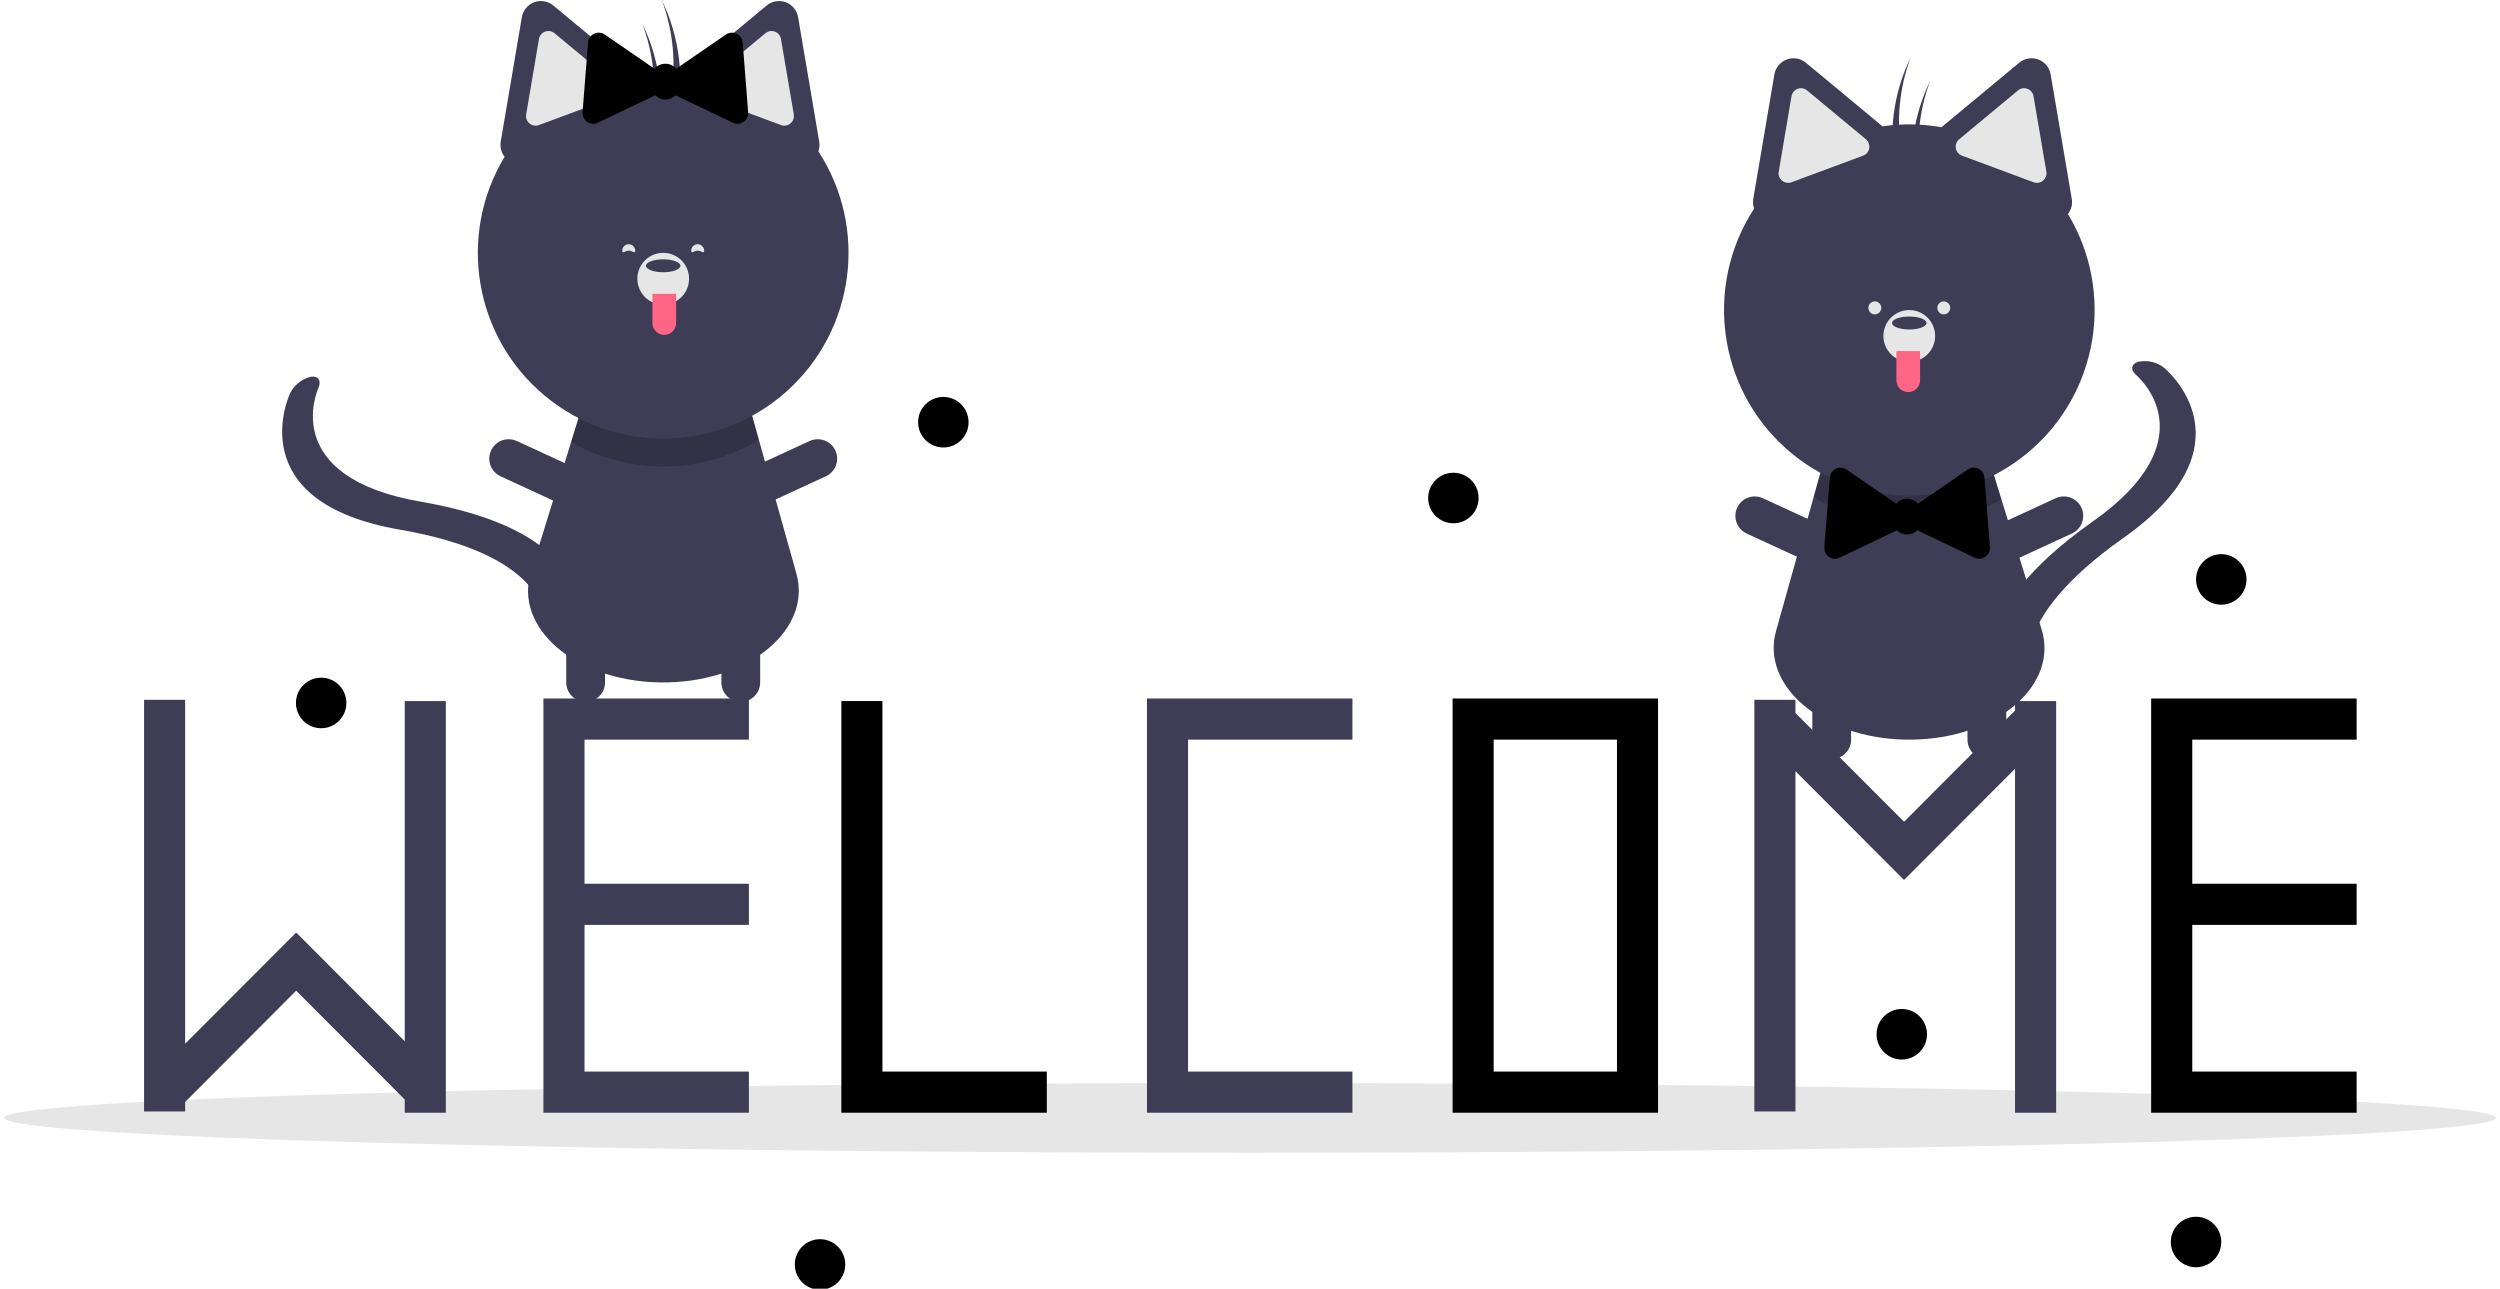 <?xml version="1.0" encoding="UTF-8"?>
<svg xmlns="http://www.w3.org/2000/svg" xmlns:xlink="http://www.w3.org/1999/xlink" width="291px" height="150px" viewBox="0 0 290 150" version="1.1">
<defs>
<filter id="alpha" filterUnits="objectBoundingBox" x="0%" y="0%" width="100%" height="100%">
  <feColorMatrix type="matrix" in="SourceGraphic" values="0 0 0 0 1 0 0 0 0 1 0 0 0 0 1 0 0 0 1 0"/>
</filter>
<mask id="mask0">
  <g filter="url(#alpha)">
<rect x="0" y="0" width="290" height="150" style="fill:rgb(0%,0%,0%);fill-opacity:0.2;stroke:none;"/>
  </g>
</mask>
<clipPath id="clip1">
  <rect x="0" y="0" width="290" height="150"/>
</clipPath>
<g id="surface5" clip-path="url(#clip1)">
<path style=" stroke:none;fill-rule:nonzero;fill:rgb(0%,0%,0%);fill-opacity:1;" d="M 232.461 58.113 C 225.668 62.004 217.309 61.906 210.605 57.863 L 211.707 53.93 L 231.273 54.266 Z M 232.461 58.113 "/>
</g>
<mask id="mask1">
  <g filter="url(#alpha)">
<rect x="0" y="0" width="290" height="150" style="fill:rgb(0%,0%,0%);fill-opacity:0.2;stroke:none;"/>
  </g>
</mask>
<clipPath id="clip2">
  <rect x="0" y="0" width="290" height="150"/>
</clipPath>
<g id="surface8" clip-path="url(#clip2)">
<path style=" stroke:none;fill-rule:nonzero;fill:rgb(0%,0%,0%);fill-opacity:1;" d="M 65.977 51.453 C 72.77 55.344 81.133 55.25 87.836 51.203 L 86.73 47.27 L 67.164 47.605 Z M 65.977 51.453 "/>
</g>
</defs>
<g id="surface1">
<path style=" stroke:none;fill-rule:nonzero;fill:rgb(90.196%,90.196%,90.196%);fill-opacity:1;" d="M 290.023 130.121 C 290.023 127.875 225.102 126.059 145.012 126.059 C 64.926 126.059 0 127.875 0 130.121 C 0 132.363 64.926 134.184 145.012 134.184 C 225.102 134.184 290.023 132.363 290.023 130.121 Z M 290.023 130.121 "/>
<path style=" stroke:none;fill-rule:nonzero;fill:rgb(24.706%,23.922%,33.725%);fill-opacity:1;" d="M 222.293 86.09 C 222.109 86.09 221.926 86.094 221.742 86.094 C 221.555 86.094 221.375 86.09 221.191 86.09 C 211.484 85.867 204.445 79.793 206.238 73.418 L 210.605 57.863 L 211.707 53.93 L 231.273 54.266 L 232.461 58.113 L 237.145 73.266 C 239.125 79.676 232.09 85.867 222.293 86.09 Z M 222.293 86.09 "/>
<use xlink:href="#surface5" mask="url(#mask0)"/>
<path style=" stroke:none;fill-rule:nonzero;fill:rgb(24.706%,23.922%,33.725%);fill-opacity:1;" d="M 231.637 73.934 C 232.48 70.777 235.258 66.227 243.051 60.738 C 256.637 51.164 248.531 43.984 248.18 43.684 C 247.441 43.055 247.551 42.344 248.434 42.102 C 249.469 41.895 250.543 42.145 251.379 42.789 C 251.82 43.156 261.969 51.836 246.637 62.637 C 232.84 72.359 235.773 78.707 235.809 78.766 C 236.176 79.445 235.586 79.988 234.48 79.98 C 233.379 79.973 232.188 79.418 231.816 78.742 C 231.738 78.598 230.848 76.871 231.637 73.934 Z M 231.637 73.934 "/>
<path style=" stroke:none;fill-rule:nonzero;fill:rgb(24.706%,23.922%,33.725%);fill-opacity:1;" d="M 212.711 88.355 C 211.465 88.355 210.453 87.344 210.453 86.094 L 210.453 76.293 C 210.453 75.043 211.465 74.031 212.711 74.031 C 213.957 74.031 214.969 75.043 214.969 76.293 L 214.969 86.094 C 214.969 87.344 213.957 88.355 212.711 88.355 Z M 212.711 88.355 "/>
<path style=" stroke:none;fill-rule:nonzero;fill:rgb(24.706%,23.922%,33.725%);fill-opacity:1;" d="M 214.691 65.09 C 214.172 66.223 212.828 66.723 211.695 66.199 L 202.809 62.102 C 201.68 61.578 201.184 60.238 201.703 59.105 C 202.227 57.969 203.566 57.473 204.695 57.992 L 213.586 62.09 C 214.715 62.613 215.211 63.953 214.691 65.09 Z M 214.691 65.09 "/>
<path style=" stroke:none;fill-rule:nonzero;fill:rgb(24.706%,23.922%,33.725%);fill-opacity:1;" d="M 228.793 65.09 C 229.312 66.223 230.652 66.723 231.785 66.199 L 240.672 62.102 C 241.805 61.582 242.301 60.238 241.781 59.102 C 241.262 57.969 239.918 57.473 238.785 57.992 L 229.898 62.09 C 228.766 62.613 228.27 63.953 228.793 65.09 Z M 228.793 65.09 "/>
<path style=" stroke:none;fill-rule:nonzero;fill:rgb(24.706%,23.922%,33.725%);fill-opacity:1;" d="M 230.773 88.355 C 232.02 88.355 233.027 87.344 233.027 86.094 L 233.027 76.293 C 233.027 75.043 232.02 74.031 230.773 74.031 C 229.523 74.031 228.516 75.043 228.516 76.293 L 228.516 86.094 C 228.516 87.344 229.523 88.355 230.773 88.355 Z M 230.773 88.355 "/>
<path style=" stroke:none;fill-rule:nonzero;fill:rgb(24.706%,23.922%,33.725%);fill-opacity:1;" d="M 240.207 24.91 C 240.602 24.414 240.766 23.77 240.652 23.141 L 239.426 15.902 L 238.195 8.66 C 238.062 7.863 237.512 7.203 236.758 6.922 C 236.004 6.641 235.156 6.785 234.535 7.301 L 228.891 11.984 L 225.488 14.809 C 223.219 14.406 220.902 14.371 218.621 14.707 L 215.348 11.984 L 209.703 7.301 C 209.082 6.785 208.234 6.641 207.477 6.922 C 206.723 7.203 206.176 7.863 206.039 8.66 L 204.812 15.902 L 203.582 23.145 C 203.516 23.523 203.551 23.914 203.68 24.277 C 197.852 33.23 199.434 45.105 207.398 52.215 C 215.363 59.324 227.32 59.531 235.527 52.703 C 243.734 45.871 245.723 34.059 240.207 24.91 Z M 240.207 24.91 "/>
<path style=" stroke:none;fill-rule:nonzero;fill:rgb(90.196%,90.196%,90.196%);fill-opacity:1;" d="M 209.137 10.266 C 209 10.266 208.867 10.293 208.742 10.34 C 208.367 10.477 208.098 10.805 208.031 11.199 L 206.543 19.98 C 206.473 20.375 206.621 20.773 206.93 21.027 C 207.238 21.285 207.656 21.355 208.031 21.215 L 216.367 18.117 C 216.738 17.98 217.012 17.652 217.078 17.258 C 217.145 16.863 216.996 16.465 216.691 16.211 L 216.691 16.207 L 209.844 10.527 C 209.645 10.359 209.395 10.27 209.137 10.266 Z M 209.137 10.266 "/>
<path style=" stroke:none;fill-rule:nonzero;fill:rgb(90.196%,90.196%,90.196%);fill-opacity:1;" d="M 235.102 10.266 C 234.84 10.27 234.59 10.359 234.391 10.527 L 227.547 16.211 C 227.238 16.465 227.09 16.863 227.156 17.258 C 227.227 17.652 227.496 17.98 227.871 18.117 L 236.207 21.215 C 236.578 21.355 237 21.285 237.305 21.027 C 237.613 20.773 237.762 20.375 237.695 19.98 L 236.203 11.199 C 236.141 10.805 235.867 10.477 235.492 10.34 C 235.367 10.293 235.234 10.266 235.102 10.266 Z M 235.102 10.266 "/>
<path style=" stroke:none;fill-rule:nonzero;fill:rgb(90.196%,90.196%,90.196%);fill-opacity:1;" d="M 224.75 39.105 C 224.75 40.77 223.402 42.121 221.742 42.121 C 220.078 42.121 218.73 40.77 218.73 39.105 C 218.73 37.438 220.078 36.09 221.742 36.09 C 223.402 36.09 224.75 37.438 224.75 39.105 Z M 224.75 39.105 "/>
<path style=" stroke:none;fill-rule:nonzero;fill:rgb(24.706%,23.922%,33.725%);fill-opacity:1;" d="M 223.75 37.598 C 223.75 37.18 222.852 36.844 221.742 36.844 C 220.633 36.844 219.734 37.18 219.734 37.598 C 219.734 38.012 220.633 38.352 221.742 38.352 C 222.852 38.352 223.75 38.012 223.75 37.598 Z M 223.75 37.598 "/>
<path style=" stroke:none;fill-rule:nonzero;fill:rgb(100%,39.608%,51.765%);fill-opacity:1;" d="M 220.238 40.863 L 222.996 40.863 L 222.996 44.254 C 222.996 45.02 222.379 45.637 221.617 45.637 C 220.855 45.637 220.238 45.02 220.238 44.254 Z M 220.238 40.863 "/>
<path style=" stroke:none;fill-rule:nonzero;fill:rgb(24.706%,23.922%,33.725%);fill-opacity:1;" d="M 221.91 6.66 C 221.766 6.961 221.625 7.266 221.492 7.574 C 219.934 11.211 219.41 15.207 219.977 19.125 C 220.258 18.715 220.555 18.285 220.855 17.855 C 220.211 14.094 220.574 10.23 221.91 6.66 Z M 221.91 6.66 "/>
<path style=" stroke:none;fill-rule:nonzero;fill:rgb(24.706%,23.922%,33.725%);fill-opacity:1;" d="M 224.168 9.426 C 224.023 9.727 223.883 10.027 223.75 10.34 C 222.191 13.977 221.668 17.973 222.23 21.891 C 222.516 21.477 222.812 21.051 223.113 20.617 C 222.469 16.859 222.832 12.996 224.168 9.426 Z M 224.168 9.426 "/>
<path style=" stroke:none;fill-rule:nonzero;fill:rgb(0%,0%,0%);fill-opacity:1;" d="M 231.125 63.688 L 230.492 55.586 C 230.457 55.141 230.188 54.746 229.785 54.555 C 229.383 54.363 228.906 54.402 228.539 54.652 L 225.195 56.957 L 222.754 58.637 C 222.438 58.266 221.977 58.051 221.492 58.051 C 221.004 58.051 220.543 58.266 220.227 58.637 L 217.785 56.957 L 214.441 54.652 C 214.074 54.402 213.602 54.363 213.199 54.555 C 212.797 54.746 212.527 55.141 212.492 55.586 L 212.172 59.637 L 211.855 63.688 C 211.82 64.133 212.023 64.566 212.391 64.816 C 212.762 65.07 213.234 65.109 213.637 64.914 L 217.297 63.164 L 220.305 61.727 C 220.621 62.047 221.047 62.223 221.492 62.223 C 221.938 62.223 222.363 62.047 222.676 61.727 L 225.684 63.164 L 229.344 64.914 C 229.746 65.109 230.223 65.07 230.59 64.816 C 230.957 64.566 231.16 64.133 231.125 63.688 Z M 231.125 63.688 "/>
<path style=" stroke:none;fill-rule:nonzero;fill:rgb(90.196%,90.196%,90.196%);fill-opacity:1;" d="M 218.48 35.836 C 218.48 36.254 218.145 36.59 217.73 36.59 C 217.312 36.59 216.977 36.254 216.977 35.836 C 216.977 35.422 217.312 35.082 217.73 35.082 C 218.145 35.082 218.48 35.422 218.48 35.836 Z M 218.48 35.836 "/>
<path style=" stroke:none;fill-rule:nonzero;fill:rgb(90.196%,90.196%,90.196%);fill-opacity:1;" d="M 226.508 35.836 C 226.508 36.254 226.172 36.59 225.754 36.59 C 225.34 36.59 225.004 36.254 225.004 35.836 C 225.004 35.422 225.34 35.082 225.754 35.082 C 226.172 35.082 226.508 35.422 226.508 35.836 Z M 226.508 35.836 "/>
<path style=" stroke:none;fill-rule:nonzero;fill:rgb(24.706%,23.922%,33.725%);fill-opacity:1;" d="M 76.145 79.43 C 76.328 79.43 76.512 79.434 76.699 79.434 C 76.883 79.434 77.066 79.43 77.25 79.43 C 86.957 79.207 93.992 73.133 92.199 66.758 L 87.836 51.203 L 86.73 47.27 L 67.164 47.605 L 65.977 51.453 L 61.297 66.605 C 59.316 73.016 66.352 79.207 76.145 79.43 Z M 76.145 79.43 "/>
<use xlink:href="#surface8" mask="url(#mask1)"/>
<path style=" stroke:none;fill-rule:nonzero;fill:rgb(24.706%,23.922%,33.725%);fill-opacity:1;" d="M 64.426 65.43 C 62.316 62.941 57.859 60.016 48.473 58.395 C 32.105 55.566 36.367 45.605 36.555 45.184 C 36.949 44.297 36.551 43.703 35.648 43.859 C 34.625 44.117 33.762 44.805 33.281 45.746 C 33.039 46.262 27.574 58.461 46.043 61.652 C 62.668 64.523 62.727 71.52 62.723 71.586 C 62.676 72.359 63.445 72.598 64.438 72.117 C 65.43 71.637 66.273 70.625 66.32 69.852 C 66.328 69.688 66.391 67.746 64.426 65.43 Z M 64.426 65.43 "/>
<path style=" stroke:none;fill-rule:nonzero;fill:rgb(24.706%,23.922%,33.725%);fill-opacity:1;" d="M 85.727 81.695 C 86.973 81.695 87.984 80.684 87.984 79.434 L 87.984 69.633 C 87.984 68.387 86.973 67.375 85.727 67.375 C 84.48 67.375 83.473 68.387 83.469 69.633 L 83.469 79.434 C 83.469 80.684 84.48 81.695 85.727 81.695 Z M 85.727 81.695 "/>
<path style=" stroke:none;fill-rule:nonzero;fill:rgb(24.706%,23.922%,33.725%);fill-opacity:1;" d="M 83.746 58.43 C 84.27 59.562 85.609 60.062 86.742 59.539 L 95.629 55.441 C 96.363 55.105 96.859 54.402 96.938 53.598 C 97.012 52.793 96.648 52.008 95.992 51.539 C 95.332 51.074 94.477 50.996 93.742 51.332 L 84.855 55.43 C 83.723 55.953 83.227 57.293 83.746 58.43 Z M 83.746 58.43 "/>
<path style=" stroke:none;fill-rule:nonzero;fill:rgb(24.706%,23.922%,33.725%);fill-opacity:1;" d="M 69.648 58.43 C 69.125 59.562 67.785 60.062 66.652 59.539 L 57.766 55.441 C 57.031 55.105 56.535 54.402 56.461 53.598 C 56.383 52.793 56.746 52.008 57.402 51.539 C 58.062 51.074 58.918 50.996 59.652 51.332 L 68.539 55.43 C 69.672 55.953 70.168 57.293 69.648 58.43 Z M 69.648 58.43 "/>
<path style=" stroke:none;fill-rule:nonzero;fill:rgb(24.706%,23.922%,33.725%);fill-opacity:1;" d="M 67.668 81.695 C 66.422 81.695 65.41 80.684 65.41 79.434 L 65.41 69.633 C 65.41 68.387 66.422 67.375 67.668 67.375 C 68.914 67.375 69.922 68.387 69.926 69.633 L 69.926 79.434 C 69.926 80.684 68.914 81.695 67.668 81.695 Z M 67.668 81.695 "/>
<path style=" stroke:none;fill-rule:nonzero;fill:rgb(24.706%,23.922%,33.725%);fill-opacity:1;" d="M 94.758 17.617 C 94.891 17.254 94.922 16.863 94.855 16.484 L 93.629 9.242 L 92.398 2 C 92.266 1.207 91.715 0.543 90.961 0.262 C 90.207 -0.02 89.359 0.125 88.738 0.641 L 83.094 5.328 L 79.816 8.047 C 77.539 7.711 75.219 7.746 72.949 8.148 L 69.551 5.328 L 63.906 0.641 C 63.285 0.125 62.438 -0.02 61.68 0.262 C 60.926 0.543 60.379 1.207 60.242 2 L 59.016 9.242 L 57.785 16.484 C 57.676 17.109 57.84 17.754 58.234 18.25 C 52.711 27.402 54.695 39.223 62.906 46.059 C 71.113 52.891 83.078 52.684 91.047 45.57 C 99.016 38.457 100.594 26.57 94.758 17.617 Z M 94.758 17.617 "/>
<path style=" stroke:none;fill-rule:nonzero;fill:rgb(90.196%,90.196%,90.196%);fill-opacity:1;" d="M 88.594 3.867 L 81.75 9.551 C 81.441 9.805 81.293 10.203 81.359 10.598 C 81.426 10.992 81.699 11.32 82.074 11.457 L 90.41 14.559 C 90.781 14.695 91.203 14.625 91.508 14.371 C 91.816 14.113 91.965 13.715 91.898 13.32 L 90.406 4.539 C 90.344 4.145 90.07 3.816 89.695 3.68 C 89.57 3.633 89.438 3.605 89.305 3.605 C 89.043 3.609 88.793 3.699 88.594 3.867 Z M 88.594 3.867 "/>
<path style=" stroke:none;fill-rule:nonzero;fill:rgb(90.196%,90.196%,90.196%);fill-opacity:1;" d="M 62.945 3.68 C 62.57 3.816 62.301 4.145 62.234 4.539 L 60.746 13.32 C 60.676 13.715 60.824 14.113 61.133 14.371 C 61.441 14.625 61.859 14.695 62.234 14.559 L 70.57 11.457 C 70.941 11.32 71.215 10.992 71.281 10.598 C 71.348 10.203 71.199 9.805 70.895 9.551 L 64.047 3.867 C 63.848 3.699 63.598 3.609 63.34 3.605 C 63.203 3.605 63.07 3.633 62.945 3.68 Z M 62.945 3.68 "/>
<path style=" stroke:none;fill-rule:nonzero;fill:rgb(90.196%,90.196%,90.196%);fill-opacity:1;" d="M 79.707 32.445 C 79.707 34.109 78.359 35.461 76.699 35.461 C 75.035 35.461 73.688 34.109 73.688 32.445 C 73.688 30.777 75.035 29.43 76.699 29.43 C 78.359 29.43 79.707 30.777 79.707 32.445 Z M 79.707 32.445 "/>
<path style=" stroke:none;fill-rule:nonzero;fill:rgb(24.706%,23.922%,33.725%);fill-opacity:1;" d="M 78.703 30.938 C 78.703 30.52 77.805 30.184 76.699 30.184 C 75.59 30.184 74.691 30.52 74.691 30.938 C 74.691 31.352 75.59 31.691 76.699 31.691 C 77.805 31.691 78.703 31.352 78.703 30.938 Z M 78.703 30.938 "/>
<path style=" stroke:none;fill-rule:nonzero;fill:rgb(100%,39.608%,51.765%);fill-opacity:1;" d="M 76.824 38.977 C 76.062 38.977 75.441 38.359 75.441 37.594 L 75.441 34.203 L 78.203 34.203 L 78.203 37.594 C 78.203 38.359 77.586 38.977 76.824 38.977 Z M 76.824 38.977 "/>
<path style=" stroke:none;fill-rule:nonzero;fill:rgb(24.706%,23.922%,33.725%);fill-opacity:1;" d="M 76.531 0 C 76.676 0.301 76.816 0.605 76.945 0.914 C 78.504 4.551 79.027 8.547 78.465 12.465 C 78.184 12.055 77.887 11.625 77.582 11.195 C 78.23 7.434 77.867 3.57 76.531 0 Z M 76.531 0 "/>
<path style=" stroke:none;fill-rule:nonzero;fill:rgb(24.706%,23.922%,33.725%);fill-opacity:1;" d="M 74.273 2.766 C 74.418 3.066 74.559 3.367 74.691 3.68 C 76.246 7.316 76.77 11.312 76.207 15.23 C 75.926 14.816 75.629 14.391 75.324 13.957 C 75.973 10.199 75.609 6.336 74.273 2.766 Z M 74.273 2.766 "/>
<path style=" stroke:none;fill-rule:nonzero;fill:rgb(0%,0%,0%);fill-opacity:1;" d="M 67.312 13.055 L 67.629 9.004 L 67.949 4.953 C 67.984 4.508 68.254 4.113 68.656 3.922 C 69.059 3.73 69.531 3.766 69.898 4.02 L 73.242 6.32 L 75.684 8 C 76 7.633 76.461 7.418 76.949 7.418 C 77.434 7.418 77.895 7.633 78.211 8 L 80.652 6.32 L 83.996 4.02 C 84.363 3.766 84.84 3.73 85.242 3.922 C 85.645 4.113 85.914 4.508 85.949 4.953 L 86.582 13.055 C 86.617 13.5 86.414 13.93 86.047 14.184 C 85.68 14.438 85.203 14.473 84.801 14.281 L 81.141 12.531 L 78.133 11.094 C 77.82 11.41 77.395 11.59 76.949 11.59 C 76.504 11.59 76.078 11.41 75.766 11.094 L 72.754 12.531 L 69.094 14.281 C 68.691 14.473 68.219 14.438 67.852 14.184 C 67.48 13.93 67.277 13.5 67.312 13.055 Z M 67.312 13.055 "/>
<path style=" stroke:none;fill-rule:nonzero;fill:rgb(90.196%,90.196%,90.196%);fill-opacity:1;" d="M 79.957 29.176 C 79.957 29.594 80.297 29.176 80.711 29.176 C 81.125 29.176 81.465 29.594 81.465 29.176 C 81.461 28.762 81.125 28.426 80.711 28.426 C 80.297 28.426 79.961 28.762 79.957 29.176 Z M 79.957 29.176 "/>
<path style=" stroke:none;fill-rule:nonzero;fill:rgb(90.196%,90.196%,90.196%);fill-opacity:1;" d="M 73.438 29.176 C 73.438 29.594 73.102 29.176 72.684 29.176 C 72.27 29.176 71.93 29.594 71.93 29.176 C 71.934 28.762 72.27 28.426 72.684 28.426 C 73.098 28.426 73.438 28.762 73.438 29.176 Z M 73.438 29.176 "/>
<path style=" stroke:none;fill-rule:nonzero;fill:rgb(24.706%,23.922%,33.725%);fill-opacity:1;" d="M 156.922 86.094 L 156.922 81.305 L 133.008 81.305 L 133.008 129.52 L 156.922 129.52 L 156.922 124.73 L 137.789 124.73 L 137.789 86.094 Z M 156.922 86.094 "/>
<path style=" stroke:none;fill-rule:nonzero;fill:rgb(0%,0%,0%);fill-opacity:1;" d="M 168.582 81.305 L 168.582 129.52 L 192.496 129.52 L 192.496 81.305 Z M 187.715 124.73 L 173.363 124.73 L 173.363 86.094 L 187.715 86.094 Z M 187.715 124.73 "/>
<path style=" stroke:none;fill-rule:nonzero;fill:rgb(0%,0%,0%);fill-opacity:1;" d="M 102.215 124.73 L 102.215 81.602 L 97.434 81.602 L 97.434 129.52 L 121.348 129.52 L 121.348 124.73 Z M 102.215 124.73 "/>
<path style=" stroke:none;fill-rule:nonzero;fill:rgb(24.706%,23.922%,33.725%);fill-opacity:1;" d="M 86.672 86.094 L 86.672 81.305 L 62.754 81.305 L 62.754 129.52 L 86.672 129.52 L 86.672 124.73 L 67.539 124.73 L 67.539 107.656 L 86.672 107.656 L 86.672 102.867 L 67.539 102.867 L 67.539 86.094 Z M 86.672 86.094 "/>
<path style=" stroke:none;fill-rule:nonzero;fill:rgb(0%,0%,0%);fill-opacity:1;" d="M 273.812 86.094 L 273.812 81.305 L 249.895 81.305 L 249.895 129.52 L 273.812 129.52 L 273.812 124.73 L 254.68 124.73 L 254.68 107.656 L 273.812 107.656 L 273.812 102.867 L 254.68 102.867 L 254.68 86.094 Z M 273.812 86.094 "/>
<path style=" stroke:none;fill-rule:nonzero;fill:rgb(24.706%,23.922%,33.725%);fill-opacity:1;" d="M 46.613 81.602 L 46.613 121.207 L 34 108.57 L 33.973 108.602 L 33.945 108.574 L 21.051 121.488 L 21.051 81.453 L 16.27 81.453 L 16.27 129.371 L 21.051 129.371 L 21.051 128.266 L 33.973 115.32 L 46.613 127.984 L 46.613 129.52 L 51.395 129.52 L 51.395 81.602 Z M 46.613 81.602 "/>
<path style=" stroke:none;fill-rule:nonzero;fill:rgb(24.706%,23.922%,33.725%);fill-opacity:1;" d="M 234.051 81.602 L 234.051 82.707 L 221.129 95.652 L 208.492 82.992 L 208.492 81.453 L 203.707 81.453 L 203.707 129.371 L 208.492 129.371 L 208.492 89.77 L 221.102 102.402 L 221.133 102.371 L 221.156 102.398 L 234.051 89.484 L 234.051 129.52 L 238.836 129.52 L 238.836 81.602 Z M 234.051 81.602 "/>
<path style=" stroke:none;fill-rule:nonzero;fill:rgb(0%,0%,0%);fill-opacity:1;" d="M 112.242 49.145 C 112.242 50.77 110.926 52.086 109.305 52.086 C 107.684 52.086 106.367 50.77 106.367 49.145 C 106.367 47.52 107.684 46.203 109.305 46.203 C 110.926 46.203 112.242 47.52 112.242 49.145 Z M 112.242 49.145 "/>
<path style=" stroke:none;fill-rule:nonzero;fill:rgb(0%,0%,0%);fill-opacity:1;" d="M 39.82 81.824 C 39.82 83.449 38.508 84.766 36.887 84.766 C 35.266 84.766 33.949 83.449 33.949 81.824 C 33.949 80.199 35.266 78.883 36.887 78.883 C 38.508 78.883 39.82 80.199 39.82 81.824 Z M 39.82 81.824 "/>
<path style=" stroke:none;fill-rule:nonzero;fill:rgb(0%,0%,0%);fill-opacity:1;" d="M 97.887 147.184 C 97.887 148.809 96.574 150.125 94.953 150.125 C 93.332 150.125 92.016 148.809 92.016 147.184 C 92.016 145.559 93.332 144.242 94.953 144.242 C 96.574 144.242 97.887 145.559 97.887 147.184 Z M 97.887 147.184 "/>
<path style=" stroke:none;fill-rule:nonzero;fill:rgb(0%,0%,0%);fill-opacity:1;" d="M 171.609 57.969 C 171.609 59.59 170.297 60.91 168.676 60.91 C 167.055 60.91 165.738 59.59 165.738 57.969 C 165.738 56.344 167.055 55.027 168.676 55.027 C 170.297 55.027 171.609 56.344 171.609 57.969 Z M 171.609 57.969 "/>
<path style=" stroke:none;fill-rule:nonzero;fill:rgb(0%,0%,0%);fill-opacity:1;" d="M 258.055 144.57 C 258.055 146.191 256.742 147.508 255.121 147.508 C 253.5 147.508 252.184 146.191 252.184 144.57 C 252.184 142.945 253.5 141.629 255.121 141.629 C 256.742 141.629 258.055 142.945 258.055 144.57 Z M 258.055 144.57 "/>
<path style=" stroke:none;fill-rule:nonzero;fill:rgb(0%,0%,0%);fill-opacity:1;" d="M 260.992 67.445 C 260.992 69.07 259.676 70.387 258.055 70.387 C 256.434 70.387 255.121 69.07 255.121 67.445 C 255.121 65.82 256.434 64.504 258.055 64.504 C 259.676 64.504 260.992 65.82 260.992 67.445 Z M 260.992 67.445 "/>
<path style=" stroke:none;fill-rule:nonzero;fill:rgb(0%,0%,0%);fill-opacity:1;" d="M 223.805 120.387 C 223.805 122.012 222.488 123.328 220.867 123.328 C 219.246 123.328 217.934 122.012 217.934 120.387 C 217.934 118.762 219.246 117.445 220.867 117.445 C 222.488 117.445 223.805 118.762 223.805 120.387 Z M 223.805 120.387 "/>
</g>
</svg>
